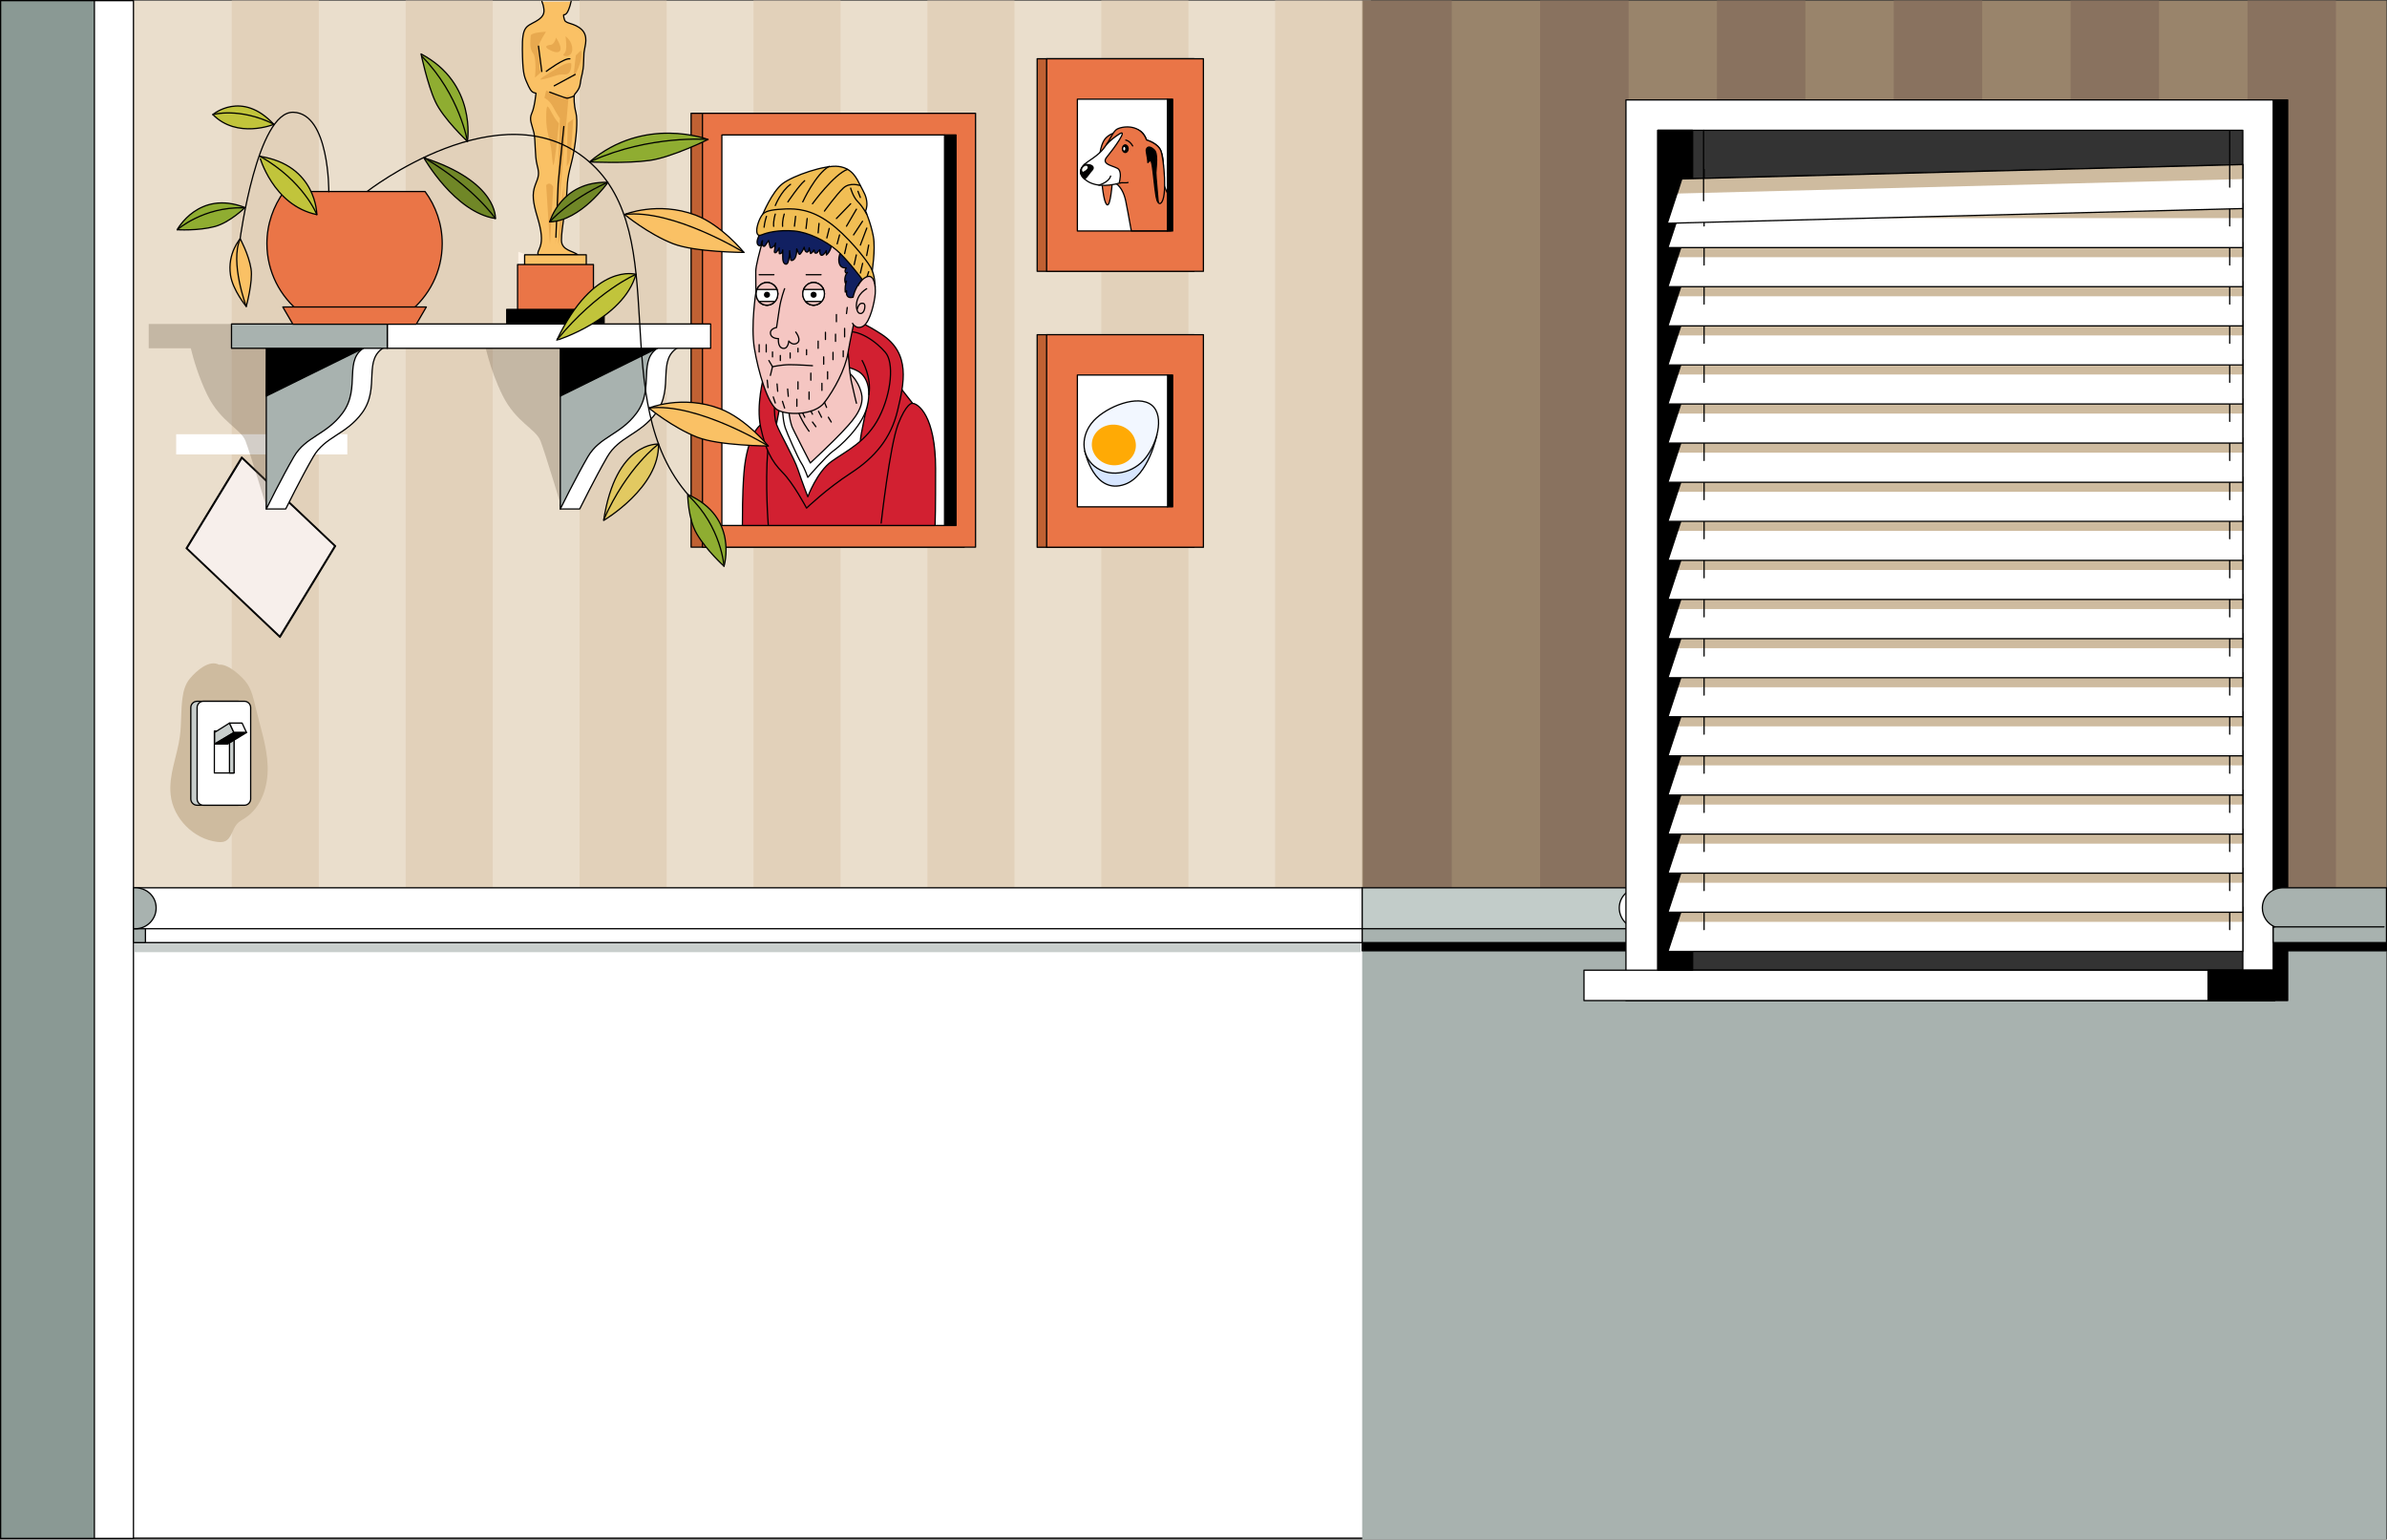 <?xml version="1.0" encoding="utf-8"?>
<!-- Generator: Adobe Illustrator 24.0.1, SVG Export Plug-In . SVG Version: 6.00 Build 0)  -->
<svg version="1.1" id="Layer_1" xmlns="http://www.w3.org/2000/svg" xmlns:xlink="http://www.w3.org/1999/xlink" x="0px" y="0px"
	 viewBox="0 0 1894.1 1221.7" style="enable-background:new 0 0 1894.1 1221.7;" xml:space="preserve">
<rect x="0" y="0" width="1894.1" height="1221.7" fill="#333333" stroke="none"/>
<style type="text/css">
	.st0{fill:#99D3FF;}
	.st1{fill:#FFFFFF;}
	.st2{fill:#CAEBFF;}
	.st3{fill:none;stroke:#000000;stroke-linecap:round;stroke-linejoin:round;stroke-miterlimit:10;}
	.st4{fill-rule:evenodd;clip-rule:evenodd;fill:#FFFFFF;}

		.st5{fill-rule:evenodd;clip-rule:evenodd;fill:#FFFFFF;stroke:#000000;stroke-linecap:round;stroke-linejoin:round;stroke-miterlimit:10;}
	.st6{font-family:'ArialMT';}
	.st7{font-size:42px;}

		.st8{fill-rule:evenodd;clip-rule:evenodd;fill:#D3923D;stroke:#000000;stroke-linecap:round;stroke-linejoin:round;stroke-miterlimit:10;}
	.st9{fill:#231F20;}
	.st10{fill:#FFD394;stroke:#000000;stroke-linecap:round;stroke-linejoin:round;stroke-miterlimit:10;}
	.st11{fill:#D3923D;stroke:#000000;stroke-linecap:round;stroke-linejoin:round;stroke-miterlimit:10;}
	.st12{fill:#EADECC;}
	.st13{fill:#E2D1BA;}
	.st14{fill:#FFFFFF;stroke:#000000;stroke-linecap:round;stroke-linejoin:round;stroke-miterlimit:10;}
	.st15{fill:#8A9994;stroke:#000000;stroke-linecap:round;stroke-linejoin:round;stroke-miterlimit:10;}
	.st16{fill:#99846B;}
	.st17{fill:#89725F;}
	.st18{fill:#A8B2AF;}
	.st19{fill:#C8CECC;}
	.st20{fill:#A8B2AF;stroke:#000000;stroke-linecap:round;stroke-linejoin:round;stroke-miterlimit:10;}
	.st21{stroke:#000000;stroke-linecap:round;stroke-linejoin:round;stroke-miterlimit:10;}
	.st22{fill:#C8CECC;stroke:#000000;stroke-linecap:round;stroke-linejoin:round;stroke-miterlimit:10;}
	.st23{fill:#C2CCC9;stroke:#000000;stroke-linecap:round;stroke-linejoin:round;stroke-miterlimit:10;}
	.st24{fill:#CEBB9F;stroke:#000000;stroke-miterlimit:10;}
	.st25{fill:#F7EFEB;stroke:#000000;stroke-linecap:round;stroke-linejoin:round;stroke-miterlimit:10;}
	.st26{fill:none;stroke:#455CFF;stroke-width:1;stroke-linecap:round;stroke-linejoin:round;stroke-miterlimit:10.004;}
	.st27{fill:none;stroke:#455CFF;stroke-linecap:round;stroke-linejoin:round;stroke-miterlimit:10.003;}
	.st28{fill:#CEBB9F;}
	.st29{fill:#C06133;stroke:#000000;stroke-linecap:round;stroke-linejoin:round;stroke-miterlimit:10;}
	.st30{fill:#EA7547;stroke:#000000;stroke-linecap:round;stroke-linejoin:round;stroke-miterlimit:10;}
	.st31{fill:#D22031;stroke:#000000;stroke-linecap:round;stroke-linejoin:round;stroke-miterlimit:10;}
	.st32{fill:#F5C6C2;stroke:#000000;stroke-linecap:round;stroke-linejoin:round;stroke-miterlimit:10;}
	.st33{fill:#112061;stroke:#000000;stroke-linecap:round;stroke-linejoin:round;stroke-miterlimit:10;}
	.st34{fill:#F1BE54;stroke:#000000;stroke-linecap:round;stroke-linejoin:round;stroke-miterlimit:10;}
	.st35{fill:#EA7547;stroke:#000000;stroke-width:0.988;stroke-linecap:round;stroke-linejoin:round;stroke-miterlimit:10;}
	.st36{fill:#FFFFFF;stroke:#000000;stroke-width:0.988;stroke-linecap:round;stroke-linejoin:round;stroke-miterlimit:10;}
	.st37{stroke:#000000;stroke-width:0.988;stroke-linecap:round;stroke-linejoin:round;stroke-miterlimit:10;}
	.st38{fill:#F4F5F1;}
	.st39{fill:none;stroke:#000000;stroke-width:0.988;stroke-linecap:round;stroke-linejoin:round;stroke-miterlimit:10;}
	.st40{fill:#D7E6FF;stroke:#000000;stroke-linecap:round;stroke-linejoin:round;stroke-miterlimit:10;}
	.st41{fill:#F2F7FF;stroke:#000000;stroke-linecap:round;stroke-linejoin:round;stroke-miterlimit:10;}
	.st42{fill:#FFAA05;}
	.st43{opacity:0.3;fill:#6B5C49;enable-background:new    ;}
	.st44{fill-rule:evenodd;clip-rule:evenodd;fill:#FAC165;}
	.st45{fill:#E8A94F;}
	.st46{fill-rule:evenodd;clip-rule:evenodd;fill:#FFF3E6;}

		.st47{fill-rule:evenodd;clip-rule:evenodd;fill:#FAC165;stroke:#000000;stroke-linecap:round;stroke-linejoin:round;stroke-miterlimit:10;}

		.st48{fill-rule:evenodd;clip-rule:evenodd;fill:#EA7547;stroke:#000000;stroke-linecap:round;stroke-linejoin:round;stroke-miterlimit:10;}
	.st49{fill-rule:evenodd;clip-rule:evenodd;stroke:#000000;stroke-linecap:round;stroke-linejoin:round;stroke-miterlimit:10;}
	.st50{fill:#708727;stroke:#000000;stroke-linecap:round;stroke-linejoin:round;stroke-miterlimit:10;}
	.st51{fill:#E2C961;stroke:#000000;stroke-linecap:round;stroke-linejoin:round;stroke-miterlimit:10;}
	.st52{fill:#C1C43B;stroke:#000000;stroke-linecap:round;stroke-linejoin:round;stroke-miterlimit:10;}
	.st53{fill:#FAC165;stroke:#000000;stroke-linecap:round;stroke-linejoin:round;stroke-miterlimit:10;}
	.st54{fill:#8FAD31;stroke:#000000;stroke-linecap:round;stroke-linejoin:round;stroke-miterlimit:10;}
</style>
<g>
	<rect x="53.9" y="0.5" class="st12" width="1034" height="1220.3"/>
	<g>
		<rect x="183.9" y="0.5" class="st13" width="69.1" height="727.3"/>
		<rect x="321.9" y="0.5" class="st13" width="69.1" height="727.3"/>
		<rect x="459.9" y="0.5" class="st13" width="69.1" height="727.3"/>
		<rect x="597.9" y="0.5" class="st13" width="69.1" height="727.3"/>
		<rect x="735.9" y="0.5" class="st13" width="69.1" height="727.3"/>
		<rect x="873.9" y="0.5" class="st13" width="69.1" height="727.3"/>
		<rect x="1011.8" y="0.5" class="st13" width="69.1" height="727.3"/>
	</g>
	<rect x="87.2" y="735.9" class="st14" width="1008" height="484.7"/>
	<g>
		<rect x="72.9" y="0.5" class="st14" width="33" height="1220.3"/>
		<rect x="0.5" y="0.5" class="st15" width="74.4" height="1220.3"/>
	</g>
	<g>
		<polygon class="st16" points="1080.9,0.5 1080.9,706.7 1298.2,706.7 1298.2,89.9 1795.2,89.9 1795.2,706.7 1893.7,706.7
			1893.7,0.5 		"/>
		<g>
			<rect x="1362.4" y="0.5" class="st17" width="70.2" height="89.4"/>
			<rect x="1502.7" y="0.5" class="st17" width="70.2" height="89.4"/>
			<rect x="1643" y="0.5" class="st17" width="70.2" height="89.4"/>
			<polygon class="st17" points="1783.4,0.5 1783.4,89.9 1795.2,89.9 1795.2,727.8 1853.6,727.8 1853.6,0.5 			"/>
			<rect x="1081.8" y="0.5" class="st17" width="70.2" height="727.3"/>
			<rect x="1222.1" y="0.5" class="st17" width="70.2" height="727.3"/>
		</g>
	</g>
	<polygon class="st18" points="1795.2,721.8 1795.2,782 1298.2,782 1298.2,721.8 1080.9,721.8 1080.9,1221.7 1893.6,1221.7
		1893.6,721.8 	"/>
	<g>
		<rect x="106.8" y="748" class="st19" width="973" height="7.6"/>
		<rect x="105.9" y="735.5" class="st14" width="975" height="12.5"/>
		<rect x="105.9" y="735.5" class="st20" width="9.5" height="12.5"/>
		<rect x="105.9" y="704.5" class="st14" width="975" height="32.5"/>
		<path class="st20" d="M107.4,704.5h-1.5V737h1.5c9.1,0,16.5-7.4,16.5-16.5l0,0C123.9,711.4,116.5,704.5,107.4,704.5z"/>
	</g>
	<g>
		<rect x="1080.9" y="746.9" class="st21" width="222" height="7.6"/>
		<rect x="1080.9" y="735.5" class="st20" width="222" height="12.5"/>
		<rect x="1293.4" y="735.5" class="st22" width="9.5" height="12.5"/>
		<rect x="1080.9" y="704.5" class="st23" width="222" height="32.5"/>
		<path class="st14" d="M1301.4,704.5h1.5V737h-1.5c-9.1,0-16.5-7.4-16.5-16.5l0,0C1284.9,711.4,1292.3,704.5,1301.4,704.5z"/>
	</g>
	<g id="window">
		<path class="st14" d="M1290.2,79.3V794H1805V79.3H1290.2z M1779.7,769.9h-464.2V103.4h464.2V769.9z"/>
		<rect x="1256.9" y="769.9" class="st14" width="548.1" height="24.1"/>
		<polygon class="st21" points="1803.8,79.3 1803.8,769.9 1752.1,769.9 1752.1,794 1815.3,794 1815.3,79.3 		"/>
		<rect x="1315.5" y="103.4" class="st21" width="27.6" height="666.5"/>
		<g id="blinds">
			<g>
				<polygon class="st14" points="1779.7,755 1323.5,755 1335,720 1779.7,720 				"/>
				<polyline class="st24" points="1779.7,731.5 1779.7,720 1335,720 1331.2,731.5 				"/>
				<line class="st3" x1="1352.2" y1="737.7" x2="1352.2" y2="692.9"/>
				<line class="st3" x1="1769.3" y1="737.7" x2="1769.3" y2="692.9"/>
			</g>
			<g>
				<polygon class="st14" points="1779.7,723.9 1323.5,723.9 1335,689 1779.7,689 				"/>
				<polyline class="st24" points="1779.7,700.5 1779.7,689 1335,689 1331.2,700.5 				"/>
				<line class="st3" x1="1352.2" y1="706.7" x2="1352.2" y2="661.9"/>
				<line class="st3" x1="1769.3" y1="706.7" x2="1769.3" y2="661.9"/>
			</g>
			<g>
				<polygon class="st14" points="1779.7,692.9 1323.5,692.9 1335,658 1779.7,658 				"/>
				<polyline class="st24" points="1779.7,669.5 1779.7,658 1335,658 1331.2,669.5 				"/>
				<line class="st3" x1="1352.2" y1="675.7" x2="1352.2" y2="630.9"/>
				<line class="st3" x1="1769.3" y1="675.7" x2="1769.3" y2="630.9"/>
			</g>
			<g>
				<polygon class="st14" points="1779.7,661.9 1323.5,661.9 1335,627 1779.7,627 				"/>
				<polyline class="st24" points="1779.7,638.5 1779.7,627 1335,627 1331.2,638.5 				"/>
				<line class="st3" x1="1352.2" y1="644.7" x2="1352.2" y2="599.8"/>
				<line class="st3" x1="1769.3" y1="644.7" x2="1769.3" y2="599.8"/>
			</g>
			<g>
				<polygon class="st14" points="1779.7,630.9 1323.5,630.9 1335,595.9 1779.7,595.9 				"/>
				<polyline class="st24" points="1779.7,607.4 1779.7,595.9 1335,595.9 1331.2,607.4 				"/>
				<line class="st3" x1="1352.2" y1="613.6" x2="1352.2" y2="568.8"/>
				<line class="st3" x1="1769.3" y1="613.6" x2="1769.3" y2="568.8"/>
			</g>
			<g>
				<polygon class="st14" points="1779.7,599.8 1323.5,599.8 1335,564.9 1779.7,564.9 				"/>
				<polyline class="st24" points="1779.7,576.4 1779.7,564.9 1335,564.9 1331.2,576.4 				"/>
				<line class="st3" x1="1352.2" y1="582.6" x2="1352.2" y2="537.8"/>
				<line class="st3" x1="1769.3" y1="582.6" x2="1769.3" y2="537.8"/>
			</g>
			<g>
				<polygon class="st14" points="1779.7,568.8 1323.5,568.8 1335,533.9 1779.7,533.9 				"/>
				<polyline class="st24" points="1779.7,545.4 1779.7,533.9 1335,533.9 1331.2,545.4 				"/>
				<line class="st3" x1="1352.2" y1="551.6" x2="1352.2" y2="506.8"/>
				<line class="st3" x1="1769.3" y1="551.6" x2="1769.3" y2="506.8"/>
			</g>
			<g>
				<polygon class="st14" points="1779.7,537.8 1323.5,537.8 1335,502.9 1779.7,502.9 				"/>
				<polyline class="st24" points="1779.7,514.4 1779.7,502.9 1335,502.9 1331.2,514.4 				"/>
				<line class="st3" x1="1352.2" y1="520.6" x2="1352.2" y2="475.7"/>
				<line class="st3" x1="1769.3" y1="520.6" x2="1769.3" y2="475.7"/>
			</g>
			<g>
				<polygon class="st14" points="1779.7,506.8 1323.5,506.8 1335,471.8 1779.7,471.8 				"/>
				<polyline class="st24" points="1779.7,483.3 1779.7,471.8 1335,471.8 1331.2,483.3 				"/>
				<line class="st3" x1="1352.2" y1="489.5" x2="1352.2" y2="444.7"/>
				<line class="st3" x1="1769.3" y1="489.5" x2="1769.3" y2="444.7"/>
			</g>
			<g>
				<polygon class="st14" points="1779.7,475.7 1323.5,475.7 1335,440.8 1779.7,440.8 				"/>
				<polyline class="st24" points="1779.7,452.3 1779.7,440.8 1335,440.8 1331.2,452.3 				"/>
				<line class="st3" x1="1352.2" y1="458.5" x2="1352.2" y2="413.7"/>
				<line class="st3" x1="1769.3" y1="458.5" x2="1769.3" y2="413.7"/>
			</g>
			<g>
				<polygon class="st14" points="1779.7,444.7 1323.5,444.7 1335,409.8 1779.7,409.8 				"/>
				<polyline class="st24" points="1779.7,421.3 1779.7,409.8 1335,409.8 1331.2,421.3 				"/>
				<line class="st3" x1="1352.2" y1="427.5" x2="1352.2" y2="382.7"/>
				<line class="st3" x1="1769.3" y1="427.5" x2="1769.3" y2="382.7"/>
			</g>
			<g>
				<polygon class="st14" points="1779.7,413.7 1323.5,413.7 1335,378.8 1779.7,378.8 				"/>
				<polyline class="st24" points="1779.7,390.3 1779.7,378.8 1335,378.8 1331.2,390.3 				"/>
				<line class="st3" x1="1352.2" y1="396.5" x2="1352.2" y2="351.6"/>
				<line class="st3" x1="1769.3" y1="396.5" x2="1769.3" y2="351.6"/>
			</g>
			<g>
				<polygon class="st14" points="1779.7,382.7 1323.5,382.7 1335,347.7 1779.7,347.7 				"/>
				<polyline class="st24" points="1779.7,359.2 1779.7,347.7 1335,347.7 1331.2,359.2 				"/>
				<line class="st3" x1="1352.2" y1="365.4" x2="1352.2" y2="320.6"/>
				<line class="st3" x1="1769.3" y1="365.4" x2="1769.3" y2="320.6"/>
			</g>
			<g>
				<polygon class="st14" points="1779.7,351.6 1323.5,351.6 1335,316.7 1779.7,316.7 				"/>
				<polyline class="st24" points="1779.7,328.2 1779.7,316.7 1335,316.7 1331.2,328.2 				"/>
				<line class="st3" x1="1352.2" y1="334.4" x2="1352.2" y2="289.6"/>
				<line class="st3" x1="1769.3" y1="334.4" x2="1769.3" y2="289.6"/>
			</g>
			<g>
				<polygon class="st14" points="1779.7,320.6 1323.5,320.6 1335,285.7 1779.7,285.7 				"/>
				<polyline class="st24" points="1779.7,297.2 1779.7,285.7 1335,285.7 1331.2,297.2 				"/>
				<line class="st3" x1="1352.2" y1="303.4" x2="1352.2" y2="258.6"/>
				<line class="st3" x1="1769.3" y1="303.4" x2="1769.3" y2="258.6"/>
			</g>
			<g>
				<polygon class="st14" points="1779.7,289.6 1323.5,289.6 1335,254.7 1779.7,254.7 				"/>
				<polyline class="st24" points="1779.7,266.2 1779.7,254.7 1335,254.7 1331.2,266.2 				"/>
				<line class="st3" x1="1352.2" y1="272.4" x2="1352.2" y2="227.5"/>
				<line class="st3" x1="1769.3" y1="272.4" x2="1769.3" y2="227.5"/>
			</g>
			<g>
				<polygon class="st14" points="1779.7,258.6 1323.5,258.6 1335,223.6 1779.7,223.6 				"/>
				<polyline class="st24" points="1779.7,235.1 1779.7,223.6 1335,223.6 1331.2,235.1 				"/>
				<line class="st3" x1="1352.2" y1="241.3" x2="1352.2" y2="196.5"/>
				<line class="st3" x1="1769.3" y1="241.3" x2="1769.3" y2="196.5"/>
			</g>
			<g>
				<polygon class="st14" points="1779.7,227.5 1323.5,227.5 1335,192.6 1779.7,192.6 				"/>
				<polyline class="st24" points="1779.7,204.1 1779.7,192.6 1335,192.6 1331.2,204.1 				"/>
				<line class="st3" x1="1352.2" y1="210.3" x2="1352.2" y2="165.5"/>
				<line class="st3" x1="1769.3" y1="210.3" x2="1769.3" y2="165.5"/>
			</g>
			<g>
				<polygon class="st14" points="1779.7,196.5 1323.5,196.5 1335,161.6 1779.7,161.6 				"/>
				<polyline class="st24" points="1779.7,173.1 1779.7,161.6 1335,161.6 1331.2,173.1 				"/>
				<line class="st3" x1="1352.2" y1="179.3" x2="1352.2" y2="134.5"/>
				<line class="st3" x1="1769.3" y1="179.3" x2="1769.3" y2="134.5"/>
			</g>
			<g>
				<polygon class="st14" points="1779.7,165.5 1323,177.2 1334.5,142 1779.7,130.6 				"/>
				<polyline class="st24" points="1779.7,142.1 1779.7,130.6 1334.5,142 1330.8,153.6 				"/>
				<line class="st3" x1="1351.8" y1="159.3" x2="1351.8" y2="103.4"/>
				<line class="st3" x1="1769.3" y1="148.5" x2="1769.3" y2="103.7"/>
			</g>
		</g>
	</g>
	<g>
		<rect x="1812.6" y="746.9" class="st21" width="81" height="7.6"/>
		<path class="st20" d="M1813.2,704.5L1813.2,704.5h-1.5c-9.1,0-16.5,6.9-16.5,16c0,6.7,4,12.5,9.8,15h-1.2V748h8.9h0.6h80.4v-11
			v-1.5v-31H1813.2z"/>
		<line class="st3" x1="1804.6" y1="735.5" x2="1891.7" y2="735.5"/>
	</g>
	<g id="postcard-small">
		<polygon class="st25" points="222.2,505.8 147.7,435.1 191.8,362.7 266.3,433.3 		"/>
		<g id="postcard-blink-group">
			<rect id="postcard-blink" x="139.8" y="344.6" class="st1" width="135.8" height="16"/>
		</g>
		<line class="st3" x1="224.1" y1="406.1" x2="189.5" y2="463.1"/>
		<line class="st3" x1="216.1" y1="433" x2="223.4" y2="440"/>
		<line class="st3" x1="208.2" y1="446" x2="232.4" y2="468.9"/>
		<line class="st3" x1="204.2" y1="452.5" x2="228.5" y2="475.4"/>
		<line class="st3" x1="200.3" y1="459" x2="224.5" y2="481.9"/>

			<ellipse transform="matrix(1.580521e-02 -1 1 1.580521e-02 -192.864 668.72)" class="st26" cx="243.3" cy="432.3" rx="10.9" ry="7.4"/>
		<polygon class="st3" points="244.6,452.6 237.2,445.6 246.9,429.7 254.3,436.7 		"/>
		<path class="st27" d="M181.4,395.9c2.7,0.4,12.5,5.5,15,6.2s5.1,4.2,7.9,4.6c2.8,0.4,7.6,0.7,7.6,0.7"/>
		<path class="st27" d="M175.5,404.1c5.2,1.7,9.4,5.6,15.9,9.1s11.2-0.3,14.3,3.3"/>
		<path class="st27" d="M171.3,415.8c5,1.7,10.8,7.1,15.1,8.6s15.3,5.8,15.3,5.8"/>
		<path class="st27" d="M172.6,433c2.3,2.7,9.4,6.2,11.3,8.2c1.8,1.9,5.6,4.8,5.6,4.8"/>
	</g>
	<polygon id="postcard-blink-mask" class="st25" points="222,504.9 148.4,435.1 192,363.6 265.6,433.3 	"/>
	<g>
		<g>
			<path class="st28" d="M173.8,527.5c-7.6-4.2-17.8,4.5-23.3,11.2c-3.5,4.2-5,9.8-5.7,15.2c-1.4,10.2-0.7,20.5-2.1,30.7
				c-2.1,15.5-9,30.5-7.3,46c2,18.9,18.2,35.2,37,37.5c2.1,0.2,4.2,0.3,6.1-0.5c5.2-2.2,5.8-9.5,9.5-13.7c1.8-2.1,4.4-3.4,6.7-4.9
				c13-8.6,18.2-25.4,17.7-41c-0.5-15.5-5.7-30.5-9.3-45.6c-1.6-6.7-3-13.7-6.7-19.5S180.7,526.4,173.8,527.5"/>
		</g>
		<g>
			<path class="st22" d="M188.9,639h-32.5c-2.8,0-5-2.3-5-5v-72.5c0-2.8,2.3-5,5-5h32.5c2.8,0,5,2.3,5,5V634
				C193.9,636.7,191.7,639,188.9,639z"/>
			<path class="st14" d="M193.9,639h-32.5c-2.8,0-5-2.3-5-5v-72.5c0-2.8,2.3-5,5-5h32.5c2.8,0,5,2.3,5,5V634
				C198.9,636.7,196.7,639,193.9,639z"/>
		</g>
		<rect x="170.1" y="580.1" class="st14" width="15.6" height="33.3"/>
		<rect x="182.1" y="580.1" class="st22" width="3.6" height="33.3"/>
		<polygon class="st22" points="185.6,581.3 170.3,590.4 170.3,581.2 182.1,573.8 		"/>
		<polygon class="st14" points="182.1,573.8 192.1,573.8 195.6,581.3 185.6,581.3 		"/>
		<polygon class="st21" points="170.3,590.4 180.7,590.4 195.6,581.3 185.6,581.3 		"/>
	</g>
	<g>
		<rect x="548.4" y="89.9" class="st29" width="216.7" height="344.3"/>
		<rect x="557.4" y="89.9" class="st30" width="216.7" height="344.3"/>
		<rect x="749.5" y="107.1" class="st21" width="9.1" height="309.9"/>
		<rect x="572.8" y="107.1" class="st14" width="176.7" height="309.9"/>
		<g>
			<path class="st31" d="M742,416.8c0.1-2.7,0.4-12.4,0.4-44.8c0-41.9-13.8-51.7-18.2-51.9c-0.1,0-0.2,0-0.3,0v-0.4l-11.7-14.9
				c0,0-6.2-40.2-16.2-37.3c-7.4,2.2-16.1-9.6-25.8-6.7c-18.2,5.3-39.1,43.5-51.4,47c-6,1.7-10.2,27-11.6,27.4
				c-8,2.1-15.1,17.5-16.9,40.5c-1.4,18.7-1,32.8-1.2,41.3H742V416.8z"/>
			<path class="st3" d="M699.2,415.1c0,0,6.9-61.4,13.4-78.3c6.5-16.9,11.2-16.8,11.2-16.8"/>
			<path class="st3" d="M609.6,416.4c0,0-2.5-31.9-0.4-58.9"/>
			<path class="st14" d="M688.6,318.5c0.1,0.9-6.1,27.8-5.9,31.5c0.2,3.7-17,21.9-19.8,24.5s-22,24.1-22,24.1s-11.5-20-12.2-21.1
				c-0.6-1.1-13.7-35.2-13.7-35.2l3.7-18.9"/>
			<path class="st31" d="M699.4,265.2c-23.5-15.4-30.9-12.4-30.9-12.4L606,298.9c0,0-6.2,22.7-2.4,40.2s8.6,27,17.3,35.7
				s19.1,28.4,19.1,28.4s15.9-15.3,35-27.7c19.1-12.4,32-27.7,37.2-49.6C717.4,304.1,722.9,280.5,699.4,265.2z M697.6,331.1
				c-10,19.6-26,26.6-37.7,35S641,394.2,641,394.2s-4.6-11.8-7.8-21.5s-14.2-28.4-17.1-36.1c-2.8-7.7-1-23.5-1-23.5l53.3-49.1
				c12.2-4.2,27.5,7.7,34.2,15.7C709.4,287.5,707.6,311.4,697.6,331.1z"/>
			<g>
				<path class="st14" d="M620.9,322.4c0,0,0,10.4,2.2,17.1c1.3,4,10,23.8,12.7,27.9s5.2,11.4,5.2,11.4s14.8-17.1,20-20.8
					c5.2-3.6,22.6-18.9,26.8-34.3c4.2-15.3-0.4-25.1-6.4-28.8c-6-3.6-12.2-4-12.2-4"/>
				<g>
					<path class="st32" d="M625.8,323.3c0,0,0.1,7.8,2.6,15.1c0.8,2.4,14.6,29,14.6,29s18.3-17.1,24.6-23.9s19-18.9,16-31.2
						c-3-12.3-11.3-17.6-11.3-17.6"/>
					<path class="st32" d="M679.6,320c0,0-2.4-9.6-4.2-18c-1.8-8.5-3-32.5-3-32.5l-20.7,9.8"/>
					<path class="st3" d="M642,342.2c0,0-6.8-8.9-9.8-18.9"/>
					<path class="st32" d="M611.6,169.9c0,0-11.9,37-11.9,45.5c-0.1,8.5,0.2,15.9,0.2,15.9s-4.3,26.8-1.3,45.1
						c3,18.3,10.6,44.5,18.3,48.9s29.5,4.4,37.4-6s16.3-26.2,18.5-38.8s4.7-23.8,4.7-23.8l9.3-50.4"/>
					<g id="left-eye-closed">
						<path class="st32" d="M608.6,242.2c4.7,0,8.6-4,8.6-9H600C600,238.2,603.9,242.2,608.6,242.2z"/>
						<path class="st32" d="M608.6,224.2c-4.7,0-8.6,4-8.6,9h17.2C617.2,228.2,613.3,224.2,608.6,224.2z"/>
					</g>
					<g id="right-eye-closed">
						<path class="st32" d="M645.6,242.2c4.7,0,8.6-4,8.6-9H637C637,238.2,640.9,242.2,645.6,242.2z"/>
						<path class="st32" d="M645.6,224.2c-4.7,0-8.6,4-8.6,9h17.2C654.2,228.2,650.3,224.2,645.6,224.2z"/>
					</g>
					<g id="left-eye-opened">
						<ellipse class="st14" cx="608.6" cy="233.2" rx="8.6" ry="9"/>
						<circle cx="608.6" cy="233.9" r="2.4"/>
						<path class="st32" d="M602.2,239.2c1.6,1.8,3.9,3,6.4,3s4.8-1.2,6.4-3H602.2z"/>
						<path class="st32" d="M616.5,229.7c-1.3-3.2-4.4-5.5-7.9-5.5c-3.6,0-6.6,2.3-7.9,5.5H616.5z"/>
					</g>
					<g id="right-eye-opened">
						<ellipse class="st14" cx="645.6" cy="233.2" rx="8.6" ry="9"/>
						<circle cx="645.6" cy="233.9" r="2.4"/>
						<path class="st32" d="M639.2,239.2c1.6,1.8,3.9,3,6.4,3s4.8-1.2,6.4-3H639.2z"/>
						<path class="st32" d="M653.5,229.7c-1.3-3.2-4.4-5.5-7.9-5.5c-3.6,0-6.6,2.3-7.9,5.5H653.5z"/>
					</g>
					<path class="st3" d="M622.6,229.1c0,0-3,7.7-4.2,16.1c-1.2,8.4-2.2,14.7-2.2,14.7s-5.4,0.8-4.8,4.9c0.6,4.1,6.3,3.9,6.3,3.9
						s-0.8,6.9,3.5,7.7c4.3,0.8,4.7-5.8,4.7-5.8s3,4.1,6.7,1.6s-1.2-8.7-1.2-8.7"/>
					<polyline class="st3" points="610.1,286.1 613,291 611.3,297.9 					"/>
					<path class="st3" d="M613,291c0,0,7.3-1.6,13.6-1.6s18.1,0.8,18.1,0.8"/>
				</g>
				<path class="st33" d="M602.8,184.1c0,1.6-0.6,3.1-1.2,4.5c-0.6,1.4-1.1,3.1-0.7,4.6s2,2.5,2.8,1.3c0.7-1,0.4-3,1.4-3.5
					c-0.2,0.9-0.5,1.9-0.3,2.8c0.1,0.9,0.8,1.8,1.5,1.7c0.5-0.1,0.9-0.6,1.2-1.1c0.8-1.2,1.6-2.4,2.4-3.6c0.3,1.6,0.6,3.1,1,4.7
					c0.1,0.5,0.3,1.2,0.7,1.3c0.2,0.1,0.5,0,0.7-0.2c1.3-0.7,2.8-1.8,3.1-3.7c-0.3,2.1-0.6,4.3-0.9,6.4c0,0.3-0.1,0.5,0,0.8
					c0.2,0.8,1.1,0.5,1.6,0c0.9-0.9,1.7-2.1,2.2-3.4c-0.1,1.5-0.1,3.1,0.1,4.6c1.3,0.4,2.8-1.2,2.7-3c0,1.8,0,3.6,0,5.3
					c0,1.4,0,2.9,0.5,4.2s1.6,2.2,2.6,1.7c0.9-0.4,1.3-1.8,1.6-3c0.5-2.5,0.8-5,0.8-7.5c0.2,2.2,0.5,4.3,0.7,6.5
					c0,0.4,0.1,0.8,0.3,1s0.4,0.2,0.7,0.2c1.5-0.1,2.7-1.7,3.2-3.5c0.6-1.8,0.7-3.8,0.7-5.7c0.5,1.2,1,2.4,1.5,3.5
					c0.1,0.3,0.3,0.7,0.6,0.8s0.7-0.2,0.9-0.5c1.2-1.5,2.2-3.2,2.9-5.1c0.2,1,0.3,2,0.8,2.8c0.4,0.8,1.2,1.3,1.9,1
					c0.9-0.4,1.2-2,1.3-3.3c0.2,1.6,0.6,3.1,1.1,4.5c1.1-0.5,2.1-1.6,2.6-2.9c0.5,0.3,0.3,1.2,0.5,1.8c0.3,1.1,1.5,1,2.3,0.3
					c0.7-0.7,1.2-1.8,2-2.2c-0.1,0.9-0.2,1.8,0,2.7s0.7,1.7,1.4,1.7c0.4,0,0.7-0.2,1.1-0.4c1-0.7,1.9-1.9,2.5-3.3
					c0,1.2,0.1,2.3,0.1,3.5c3-2.4,4.7-7.3,4.3-12c-8.4-4.7-17-8.6-25.7-11.7"/>
				<path class="st33" d="M667,199.5c-0.6,1.9-1.2,3.9-1.4,6c-0.1,2.1,0.3,4.4,1.5,5.7s2.9,1.5,4.4,1.4c-0.5,0.8-1.1,1.9-0.9,2.9
					c0.1,1.1,1.4,1.7,1.8,0.7c-1.8,2-2.5,5.5-1.7,8.3c0.3-0.5,0.7-0.9,1-1.4c-1,2.7-1.3,5.8-1,8.7c0.5-0.1,0.9-0.5,1-1.1
					c0.2,0.6,0,1.3,0,2c-0.1,1.5,0.9,2.8,1.9,3.2s2.2,0.2,3.3,0c1.4-6.3,4-10.5,8.6-15.6"/>
				<path class="st34" d="M605.3,170c0,0,7.2-17.7,15.6-24.2c8.4-6.5,33.9-15.2,44.7-13.7s14.2,9.5,17.1,15.1
					c2.9,5.6,4.6,8.2,5.1,12.9s-1,7.3-1,7.3s4.3,9.9,6.2,20.2s-1.1,28.9-1.1,28.9l-39.7-36.4"/>
				<path class="st34" d="M630.4,183.3c11.2,1.1,24.7,7.8,33.3,15.1s20.6,23.5,20.6,23.5l10.1,5.8c0,0,0.1-9.5-3.7-15.9
					S672.4,187,658,176.6s-25.9-11.1-34.6-10.8c-8.7,0.4-15.3,1.1-18,4s-5.3,10.4-4.9,14s2.3,3.3,4.9,2.2S617.4,182.1,630.4,183.3z"
					/>
				<g>
					<g>
						<line class="st3" x1="602.4" y1="273.5" x2="602.4" y2="279.3"/>
						<line class="st3" x1="608" y1="273.5" x2="608" y2="279.3"/>
						<line class="st3" x1="655" y1="263.7" x2="655" y2="269.4"/>
						<line class="st3" x1="649.2" y1="270.7" x2="649.2" y2="276.4"/>
						<line class="st3" x1="663" y1="265.2" x2="663" y2="270.9"/>
						<line class="st3" x1="663.7" y1="249.6" x2="663.7" y2="255.3"/>
						<line class="st3" x1="661" y1="279.6" x2="661" y2="285.4"/>
						<line class="st3" x1="653.6" y1="283.2" x2="653.6" y2="289"/>
					</g>
					<line class="st3" x1="613" y1="279.3" x2="613" y2="283.2"/>
					<line class="st3" x1="633.2" y1="276.4" x2="633.2" y2="279.3"/>
					<line class="st3" x1="640" y1="277.5" x2="640" y2="281.5"/>
					<line class="st3" x1="627" y1="280.1" x2="627" y2="284.1"/>
					<line class="st3" x1="619.2" y1="282.1" x2="619.2" y2="286.1"/>
					<line class="st3" x1="625" y1="308.7" x2="625.5" y2="314.5"/>
					<line class="st3" x1="616.6" y1="304.7" x2="617.1" y2="310.5"/>
					<line class="st3" x1="608.8" y1="301.7" x2="609.4" y2="307.6"/>
					<line class="st3" x1="633.2" y1="303" x2="633.2" y2="308.7"/>
					<line class="st3" x1="643.4" y1="296.1" x2="643.4" y2="301.7"/>
					<line class="st3" x1="642" y1="311.1" x2="642" y2="316.8"/>
					<line class="st3" x1="652.2" y1="304.2" x2="652.2" y2="309.8"/>
					<line class="st3" x1="656.7" y1="295" x2="656.7" y2="300.7"/>
					<line class="st3" x1="669.1" y1="278.4" x2="669.1" y2="283.1"/>
					<line class="st3" x1="672.3" y1="244" x2="671.7" y2="248.8"/>
					<line class="st3" x1="670.2" y1="260.6" x2="670.2" y2="267.3"/>
					<line class="st3" x1="613.6" y1="315" x2="615.2" y2="319.8"/>
					<line class="st3" x1="622.6" y1="323.8" x2="620.9" y2="318.5"/>
					<line class="st3" x1="632.3" y1="316.8" x2="632.3" y2="322.4"/>
				</g>
				<g>
					<path class="st3" d="M608.2,171.7c0,0-1.5,4.4-1.9,8.6"/>
					<path class="st3" d="M615.2,169.9c0,0-1.7,5.1-1.3,9.7"/>
					<path class="st3" d="M622.3,169.9c0,0-1.7,5.1-1.3,9.7"/>
					<line class="st3" x1="630.4" y1="179.5" x2="631.3" y2="171.7"/>
					<line class="st3" x1="639.6" y1="181.3" x2="640.5" y2="173.4"/>
					<line class="st3" x1="649.2" y1="184.8" x2="649.9" y2="177.3"/>
					<line class="st3" x1="658" y1="181.3" x2="656.1" y2="188.8"/>
					<line class="st3" x1="664.3" y1="193.5" x2="666.2" y2="186.4"/>
					<line class="st3" x1="670.2" y1="201.2" x2="672" y2="193.5"/>
					<line class="st3" x1="677.8" y1="210" x2="679.5" y2="202.3"/>
					<line class="st3" x1="682.7" y1="216.7" x2="684.5" y2="209"/>
					<line class="st3" x1="689.3" y1="215.6" x2="687.8" y2="220.3"/>
				</g>
				<path class="st32" d="M676.5,256.6c0,0,3,5.5,8.5,2.2c5.5-3.3,9-19.2,9.5-25.6c0.5-6.4-0.9-14.9-5.8-13.8
					c-4.9,1.1-7.9,7.5-7.9,7.5"/>
				<path class="st3" d="M687.7,229.1c-2.6,1.6-5.1,3.8-6.6,6.9c-1.6,3.2-2.2,7.6-0.7,10.9c1,2.2,2.5,1.9,3.1,1.8
					c1.8-0.6,2.8-3.1,2.8-5.7c0-0.4-0.1-0.8-0.2-1.2c-0.3-1.1-1.3-1.2-2.5-1.1c-1.8,0.2-2.9,2.7-3.5,5"/>
				<g>
					<path class="st3" d="M615.2,163.1c0,0,4.4-11.3,12.1-16.8"/>
					<path class="st3" d="M625.2,160.2c0,0,8.8-13.1,13.3-16.8"/>
					<path class="st3" d="M637,160.2c0,0,10.1-22,20.9-28.2"/>
					<path class="st3" d="M644.7,161.7c0,0,16.9-23.3,27.8-27.3"/>
					<path class="st3" d="M654.2,167.5c0,0,9.5-13.1,14.9-18.2s13.6-2,13.6-2"/>
					<line class="st3" x1="663.7" y1="173.4" x2="675" y2="161.7"/>
					<line class="st3" x1="671.7" y1="179.5" x2="679.6" y2="166"/>
					<line class="st3" x1="677.3" y1="186.4" x2="684.4" y2="175.6"/>
					<line class="st3" x1="682.7" y1="194.5" x2="687.8" y2="181"/>
					<line class="st3" x1="687.7" y1="202.8" x2="689.3" y2="194.5"/>
				</g>
				<path class="st3" d="M675,149.3c0,0,1.8,6.9,5.8,10.9s6.9,9.7,6.9,9.7"/>
				<line class="st3" x1="680.8" y1="151.8" x2="682.7" y2="156.7"/>
				<line class="st3" x1="602.4" y1="218" x2="614.1" y2="218"/>
				<line class="st3" x1="639.7" y1="218" x2="651.5" y2="218"/>
			</g>
			<path class="st3" d="M684.1,286.1c0,0,7.6,12.9,5.4,27"/>
			<g>
				<line class="st3" x1="644.7" y1="334.9" x2="647.4" y2="338.6"/>
				<line class="st3" x1="649.5" y1="326.4" x2="651.9" y2="331.1"/>
				<line class="st3" x1="657.3" y1="331.1" x2="659.6" y2="334.9"/>
				<line class="st3" x1="644.7" y1="328.7" x2="643.4" y2="326.1"/>
				<line class="st3" x1="638.6" y1="331.1" x2="637" y2="327.9"/>
				<line class="st3" x1="655.9" y1="323.3" x2="654.2" y2="319.2"/>
			</g>
		</g>
	</g>
	<g>
		<rect x="823" y="46.6" class="st29" width="124.4" height="168.7"/>
		<rect x="830.5" y="46.6" class="st30" width="124.4" height="168.7"/>
		<rect x="854.9" y="78.7" class="st14" width="71.6" height="104.6"/>
		<g>
			<g>
				<path class="st35" d="M928.8,157.8c-1.6-2-4.4-9.2-5.6-11.7c-9.4-19.6-10.4-23.8-10.4-23.8l-30.4,21.8c0,0,7.8,1.4,10.8,15
					c0.9,4.3,2.6,13.5,4.5,24.1h31.2L928.8,157.8L928.8,157.8z"/>
				<path class="st35" d="M884.6,105.2c0,0-6.3,1.9-8.8,6.6s-2.9,9.6-2.9,9.6s1.2,40.2,5.8,41.2
					C883.4,163.5,884.6,105.2,884.6,105.2z"/>
				<path class="st36" d="M909.8,111.1c0,0,8.9,2.4,11.3,8.4c2.5,6,3.6,18.8-1.8,22.9c-5.5,4.1-3.2-19.8-6-19.2
					c-2.9,0.7-8.6,15.9-19.9,20.4c-11.3,4.4-23.2,4.9-30.5,0.2c-7.3-4.8-7.6-10.2,0.9-15.9c10.7-7.1,11.8-9.9,14.9-14.2
					c0,0,6-8,11.6-9.5C895.9,102.6,905.5,98.9,909.8,111.1z"/>
				<path class="st35" d="M915,131.3c2.9-0.7,0.6,34,6.1,29.9s2.4-35.7,0-41.7c-2.5-6-11.3-8.4-11.3-8.4c-4.3-12.3-18-11.4-23.3-8.7
					c-3.1,1.5-5.6,8.4-8.7,12.5c-0.1,0.2,3-3.8,10.1-8.4c8-5.2-4.2,11.6-9.6,18.1c-5.5,6.5,7.3,7,9.5,9.9s0.8,8.5,0.4,10.1
					c0,0.2,0.2,0.4,0.5,0.6c1.6-0.5,4.9,0.2,6.4-0.4"/>
				<path class="st37" d="M866.3,135.4c2.3-2.2,0.9-4.1-1.7-4.6c-1.2-0.2-2.6-0.4-3.9-0.5c-4.4,4.1-4.3,8.1-0.1,11.8
					C863,140.2,865,136.6,866.3,135.4z"/>
				<path class="st38" d="M859.3,136.4c0,0,5.1-2.2,3.5-4.4C861.5,130.1,856.8,134,859.3,136.4z"/>
				<path class="st37" d="M895.2,118c0,1.6-1,3-2.3,3s-2.3-1.3-2.3-3c0-1.6,1-3,2.3-3C894.1,115,895.2,116.3,895.2,118z"/>
				<path class="st1" d="M892.9,118c0,0.8-0.4,1.4-0.8,1.4c-0.5,0-0.8-0.6-0.8-1.4s0.4-1.4,0.8-1.4
					C892.5,116.5,892.9,117.2,892.9,118z"/>
				<path class="st37" d="M917.2,137.1c0.3-5.8,1.8-15.4-1.4-18.3c-3.3-2.9-5.1-2.6-6.1-0.5c-0.7,1.4,1,6,1.1,10.7
					c0.8-0.8,1.4-1.4,2-1.5c2.5-0.6,3.2,31.6,6.3,33.1C919,158.8,917.1,139,917.2,137.1z"/>
				<path class="st39" d="M872,146.9c0,0,7.9-2.2,9.3-7.2"/>
				<path class="st39" d="M893.3,111.2c0,0,2.9,0.2,5.5,4.6"/>
			</g>
		</g>
		<rect x="926.4" y="78.7" class="st21" width="4.1" height="104.6"/>
	</g>
	<g>
		<rect x="823" y="265.6" class="st29" width="124.4" height="168.7"/>
		<rect x="830.5" y="265.6" class="st30" width="124.4" height="168.7"/>
		<rect x="926.4" y="297.6" class="st21" width="4.1" height="104.6"/>
		<rect x="854.9" y="297.6" class="st14" width="71.6" height="104.6"/>
		<g>
			<path class="st40" d="M860.8,358c0,0,7.3,35.2,31.9,26.3c18.9-6.9,25.3-39.2,25.3-39.2"/>
			<path class="st41" d="M907.3,365.4c-10.6,11.3-28,13.4-38.8,4.6c-10.9-8.7-11.1-24.9-0.6-36.2c10.6-11.3,35.1-21,46-12.3
				C924.7,330.3,917.8,354.1,907.3,365.4z"/>

				<ellipse transform="matrix(0.137 -0.991 0.991 0.137 412.323 1180.7)" class="st42" cx="884" cy="353.6" rx="16.1" ry="17.5"/>
		</g>
	</g>
	<g>
		<path class="st43" d="M446,403.9c0,0-13.4-44.4-17.1-54s-19.6-14.8-30.2-36.3c-10.6-21.4-14.7-43.7-14.7-43.7h64.4"/>
		<path class="st43" d="M187.6,269.9v-12.8H118v19.3h33.4c2,8.2,6.2,22.9,13.2,37.2c10.6,21.4,26.5,26.7,30.2,36.3
			c3.7,9.6,17.1,54,17.1,54l2.5-134H187.6z"/>
		<g>
			<path class="st14" d="M226.7,272.8l-15.4,131.1h15.4c0,0,12.3-24.9,21.8-41.3s25.7-17.3,38.7-34.8c15.2-20.4-0.4-43.1,19-52.9
				S226.7,272.8,226.7,272.8z"/>
			<path class="st20" d="M211.3,272.8v131.1c0,0,12.3-24.9,21.8-41.3s25.7-17.3,38.7-34.8c15.2-20.4-0.4-43.1,19-52.9
				S211.3,272.8,211.3,272.8z"/>
			<polygon class="st21" points="211.3,314.3 288.2,276.4 211.9,276.4 			"/>
		</g>
		<g>
			<path class="st14" d="M460,272.8l-15.4,131.1H460c0,0,12.3-24.9,21.8-41.3s25.7-17.3,38.7-34.8c15.2-20.4-0.4-43.1,19-52.9
				C558.8,265.1,460,272.8,460,272.8z"/>
			<path class="st20" d="M444.6,272.8v131.1c0,0,12.3-24.9,21.8-41.3s25.7-17.3,38.7-34.8c15.2-20.4-0.4-43.1,19-52.9
				C543.4,265.1,444.6,272.8,444.6,272.8z"/>
			<polygon class="st21" points="444.6,314.3 521.4,276.4 445.2,276.4 			"/>
		</g>
		<rect x="307.3" y="257.1" class="st14" width="256.6" height="19.3"/>
		<rect x="183.7" y="257.1" class="st20" width="123.6" height="19.3"/>
	</g>
	<g id="oscar-small">
		<path id="oscar-blink-mask" class="st44" d="M423.4,73.4c1.9,0.6,1.9,0.6,1.9,0.6s-1,10.8-3.3,15.8c-2.4,5,0.1,9,1.6,15.2
			s0.6,18.5,2.6,26s1.2,8.9-1.5,15.9s-1.8,13.7,1.7,25.3s4,18.4,2.3,23.4c-1.1,3.3-2.5,4.9-1.6,6.6h31.3
			c-3.3-3.1-12.8-3.3-12.9-11.5c-0.1-8.8,4.2-29.7,4.5-41.2s3.2-17.5,5.2-28.4s3.4-25.5,1.8-31.7c-1.6-6.2-1.5-11.4-1.4-13.4
			s4.1-3.6,4.9-10c0.8-6.5,2.4-8.2,2.6-16.9s0.3-7,0.7-9.8c0.3-2.7,3.3-10.8-2.4-16c-5.7-5.2-12.3-4.3-13.4-7.4s-0.7-4.2-0.7-4.2
			s2.2,0.6,4-4.3c0.6-1.5,1.3-3.1,1.9-6L430,1.5c0.4,1.3,0.7,1.5,1,2.6c1.1,4.9,1.8,8.6-5.9,12.9c-7.7,4.3-10.8,3.9-10.6,22.2
			c0.2,18.4,1.4,21.3,3.5,26.1C420,70,421.5,72.8,423.4,73.4z"/>
		<g id="oscar-blink-group">
			<path id="oscar-bg" class="st44" d="M423.4,73.4c1.9,0.6,1.9,0.6,1.9,0.6s-1,10.8-3.3,15.8c-2.4,5,0.1,9,1.6,15.2
				s0.6,18.5,2.6,26s1.2,8.9-1.5,15.9s-1.8,13.7,1.7,25.3s4,18.4,2.3,23.4c-1.1,3.3-2.5,4.9-1.6,6.6h31.3
				c-3.3-3.1-12.8-3.3-12.9-11.5c-0.1-8.8,4.2-29.7,4.5-41.2s3.2-17.5,5.2-28.4s3.4-25.5,1.8-31.7c-1.6-6.2-1.5-11.4-1.4-13.4
				s4.1-3.6,4.9-10c0.8-6.5,2.4-8.2,2.6-16.9s0.3-7,0.7-9.8c0.3-2.7,3.3-10.8-2.4-16c-5.7-5.2-12.3-4.3-13.4-7.4s-0.7-4.2-0.7-4.2
				s2.2,0.6,4-4.3c0.6-1.5,1.3-3.1,1.9-6L430,1.5c0.4,1.3,0.7,1.5,1,2.6c1.1,4.9,1.8,8.6-5.9,12.9c-7.7,4.3-10.8,3.9-10.6,22.2
				c0.2,18.4,1.4,21.3,3.5,26.1C420,70,421.5,72.8,423.4,73.4z"/>
			<path id="shadows" class="st45" d="M433.2,25.2c0,0-5.4,8.5-5.9,11.5s0.8,8.6,0.8,15.1s1.8,5,1.8,5l-5.4,4.8
				c0,0,1.6-15.6-1.6-19.5c-3.2-4-1.8-10.9-1.8-13.6C421,25.6,433.2,25.2,433.2,25.2L433.2,25.2z M441.2,29.8c0,0-1,5.4-4.3,5.8
				c-3.3,0.3-5.9,1.6,0.2,4.5C443.3,43.1,448.7,41.5,441.2,29.8L441.2,29.8z M448.7,28.8c0,0,2,11.2-1,13.7c-3.1,2.5,6.1,4,6.4-3.1
				C454.3,32.4,448.7,28.8,448.7,28.8L448.7,28.8z M453.3,50.4c0,0-2.2-1.9-10.3,3.2c-8.2,5.1-19.3,11.1-11.4,9.2s10.7-4.1,16.6-3.7
				C454.1,59.3,453.3,50.4,453.3,50.4L453.3,50.4z M461,39.9l-4.1,4.1l-2,17.8C454.9,61.8,463.4,48.6,461,39.9L461,39.9z
				 M451.3,75.5l-5.1,2.5l-12.8-6.2l-1.4,5.9c0,0,4,1.6,7.2,7.7s5.1,8.5,5.1,8.5L440.8,194L451.3,75.5L451.3,75.5z M443.5,97.8
				c0,0-2.2-1.7-5.6-8.1s-4.4-8.4-4.5,3.5s3.4,18,4.3,27.4c0.9,9.3,1.1,14.6,2.4,6.2C441.4,118.5,443.5,97.8,443.5,97.8L443.5,97.8z
				 M454.8,94.5c0,0-1.6,30.9-3.2,34.2c-1.6,3.3-1.9,3.4-1.9,3.4l0.8-34.4L454.8,94.5L454.8,94.5z M433.4,146.9l3,47.2l2.6-45.7
				C439,148.3,436.8,143.6,433.4,146.9L433.4,146.9z M447.4,147.7c0,0-0.5,15.3-1.4,27.9c-0.9,12.6-3.1,18-3.1,18
				S445.3,156.1,447.4,147.7L447.4,147.7z"/>
			<polygon id="oscar-blink" class="st46" points="468.1,239 411.3,218.4 411.3,199.8 468.1,220.4 			"/>
		</g>
		<g>
			<line class="st3" x1="429.9" y1="56.7" x2="427.3" y2="36.6"/>
			<polyline class="st3" points="447.4,100.4 442.9,145.7 441.1,188.3 			"/>
			<path class="st3" d="M436.2,73.1c0,0,12,4.6,13.5,4.8s6-1.8,6-1.8"/>
			<path class="st3" d="M433.5,56.6c0,0,14.4-10.8,18.7-9.9"/>
			<line class="st3" x1="456.4" y1="59.1" x2="439.8" y2="68.1"/>
			<path class="st3" d="M430,1.1c0.4,1.3,0.7,1.9,1,3c1.1,4.9,1.8,8.6-5.9,12.9c-7.7,4.3-10.8,3.9-10.6,22.2
				c0.2,18.4,1.4,21.3,3.5,26.1c2,4.7,3.5,7.5,5.4,8.1s1.9,0.6,1.9,0.6s-1,10.8-3.3,15.8c-2.4,5,0.1,9,1.6,15.2s0.6,18.5,2.6,26
				s1.2,8.9-1.5,15.9s-1.8,13.7,1.7,25.3s4,18.4,2.3,23.4c-1.1,3.3-2.5,4.9-1.6,6.6h31.3c-3.3-3.1-12.8-3.3-12.9-11.5
				c-0.1-8.8,4.2-29.7,4.5-41.2s3.2-17.5,5.2-28.4s3.4-25.5,1.8-31.7c-1.6-6.2-1.5-11.4-1.4-13.4s4.1-3.6,4.9-10
				c0.8-6.5,2.4-8.2,2.6-16.9s0.3-7,0.7-9.8c0.3-2.7,3.3-10.8-2.4-16c-5.7-5.2-12.3-4.3-13.4-7.4s-0.7-4.2-0.7-4.2s2.2,0.6,4-4.3
				c0.6-1.5,1.3-3.5,1.9-6.4"/>
			<rect x="416.3" y="202.2" class="st47" width="48.9" height="9.5"/>
			<rect x="410.7" y="209.9" class="st48" width="60.2" height="37.4"/>
			<rect x="402.1" y="245.5" class="st49" width="77.3" height="10.8"/>
		</g>
	</g>
	<g>
		<g>
			<g>
				<path class="st50" d="M393.1,173.4c0,0,2.3-29.1-56.8-48.2C336.3,125.2,360.7,168.4,393.1,173.4z"/>
				<path class="st3" d="M393.1,173.4c0,0-17-24.8-56.2-48"/>
			</g>
			<g>
				<path class="st50" d="M436.2,176.1c0,0,9-32.5,46.2-31.4C482.4,144.8,460.9,175.3,436.2,176.1z"/>
				<path class="st3" d="M436.2,176.1c0,0,14.6-17.2,45.7-31.3"/>
			</g>
			<g>
				<path class="st51" d="M522.5,352.4c0,0-33.9-2.5-43.5,60.6C479,413,523.5,386.9,522.5,352.4z"/>
				<path class="st3" d="M522.5,352.4c0,0-24.9,18.2-43.4,59.9"/>
			</g>
			<g>
				<path class="st52" d="M504.6,217.7c0,0-33.2-10-62.8,52.3C441.9,270.1,494.7,253.3,504.6,217.7z"/>
				<path class="st3" d="M504.6,217.7c0,0-30.7,13.1-62.4,51.7"/>
			</g>
			<g>
				<path class="st53" d="M495.6,170.2c0,0,26.4-10.8,56.3,0.5c20.7,7.8,38.4,29.6,38.4,29.6s-38.7-0.1-56.2-6.9
					C514.4,185.7,495.6,170.2,495.6,170.2z"/>
				<path class="st3" d="M590.3,200.3c0,0-56.4-34.7-94.7-30.1"/>
			</g>
			<g>
				<path class="st53" d="M514.9,323.8c0,0,26.4-10.8,56.3,0.5c20.7,7.8,38.4,29.6,38.4,29.6s-38.7-0.1-56.2-6.9
					C533.7,339.3,514.9,323.8,514.9,323.8z"/>
				<path class="st3" d="M609.6,353.9c0,0-56.4-34.7-94.7-30.1"/>
			</g>
			<g>
				<path class="st54" d="M370.9,112.2c0,0,7.6-46-36.8-69.4c0,0,5,24.1,11.3,37.7C351.6,94.1,370.9,112.2,370.9,112.2z"/>
				<path class="st3" d="M370.9,112.2c0,0-6-36.6-35.9-67.3"/>
			</g>
			<g>
				<path class="st54" d="M561.8,110.7c0,0-50.3-19.3-94,17.8c0,0,29.7,1.4,47.8-1.2C533.6,124.7,561.8,110.7,561.8,110.7z"/>
				<path class="st3" d="M561.8,110.7c0,0-45.7-3.9-92.4,17.1"/>
			</g>
			<g>
				<path class="st54" d="M574.5,449.3c0,0,11.9-39-28.8-56.9c0,0,0.1,19.1,7.2,31.2C560.6,436.8,574.5,449.3,574.5,449.3z"/>
				<path class="st3" d="M574.5,449.3c0,0-2-31.1-27.9-55.7"/>
			</g>
			<path class="st3" d="M291.1,152.1c0,0,106.7-83.3,175.8-24.3s12.4,189.8,80,265.8"/>
		</g>
		<g>
			<path class="st30" d="M238.5,248.1h85.6c16.3-12.7,26.8-32.5,26.8-54.8c0-15.5-5.1-29.8-13.6-41.3H225.4
				c-8.5,11.6-13.6,25.8-13.6,41.3C211.8,215.6,222.3,235.4,238.5,248.1z"/>
			<polygon class="st30" points="330.3,257.3 232.4,257.3 224.4,243.6 338.3,243.6 			"/>
		</g>
		<g>
			<path class="st3" d="M260.9,152.1c0,0,0.6-62.1-28.1-63s-42.3,100.6-42.3,100.6"/>
			<g>
				<path class="st52" d="M251.4,170.3c0,0,0-39.3-45.5-46.3C205.9,123.9,216.4,163,251.4,170.3z"/>
				<path class="st3" d="M251.4,170.3c0,0-10.2-26.4-44.9-46.2"/>
			</g>
			<g>
				<path class="st52" d="M168.9,90.9c0,0,23-19.6,48.4,7.8C217.3,98.7,188.2,110.5,168.9,90.9z"/>
				<path class="st3" d="M168.9,90.9c0,0,21-5.9,48.1,7.5"/>
			</g>
			<g>
				<path class="st54" d="M140.6,182.3c0,0,17.1-31.9,53.8-17.6c0,0-12,11.9-24.1,15.1C157.2,183.3,140.6,182.3,140.6,182.3z"/>
				<path class="st3" d="M140.6,182.3c0,0,20.8-18.3,52.5-17.4"/>
			</g>
			<g>
				<path class="st53" d="M190.6,189.5c0,0-10.3,11.4-7.7,28.8c1.8,12,12.5,24.9,12.5,24.9s5.4-19.7,3.8-29.8
					C197.4,201.9,190.6,189.5,190.6,189.5z"/>
				<path class="st3" d="M195.4,243.2c0,0-13.1-35-4.8-53.7"/>
			</g>
		</g>
	</g>
</g>
</svg>
